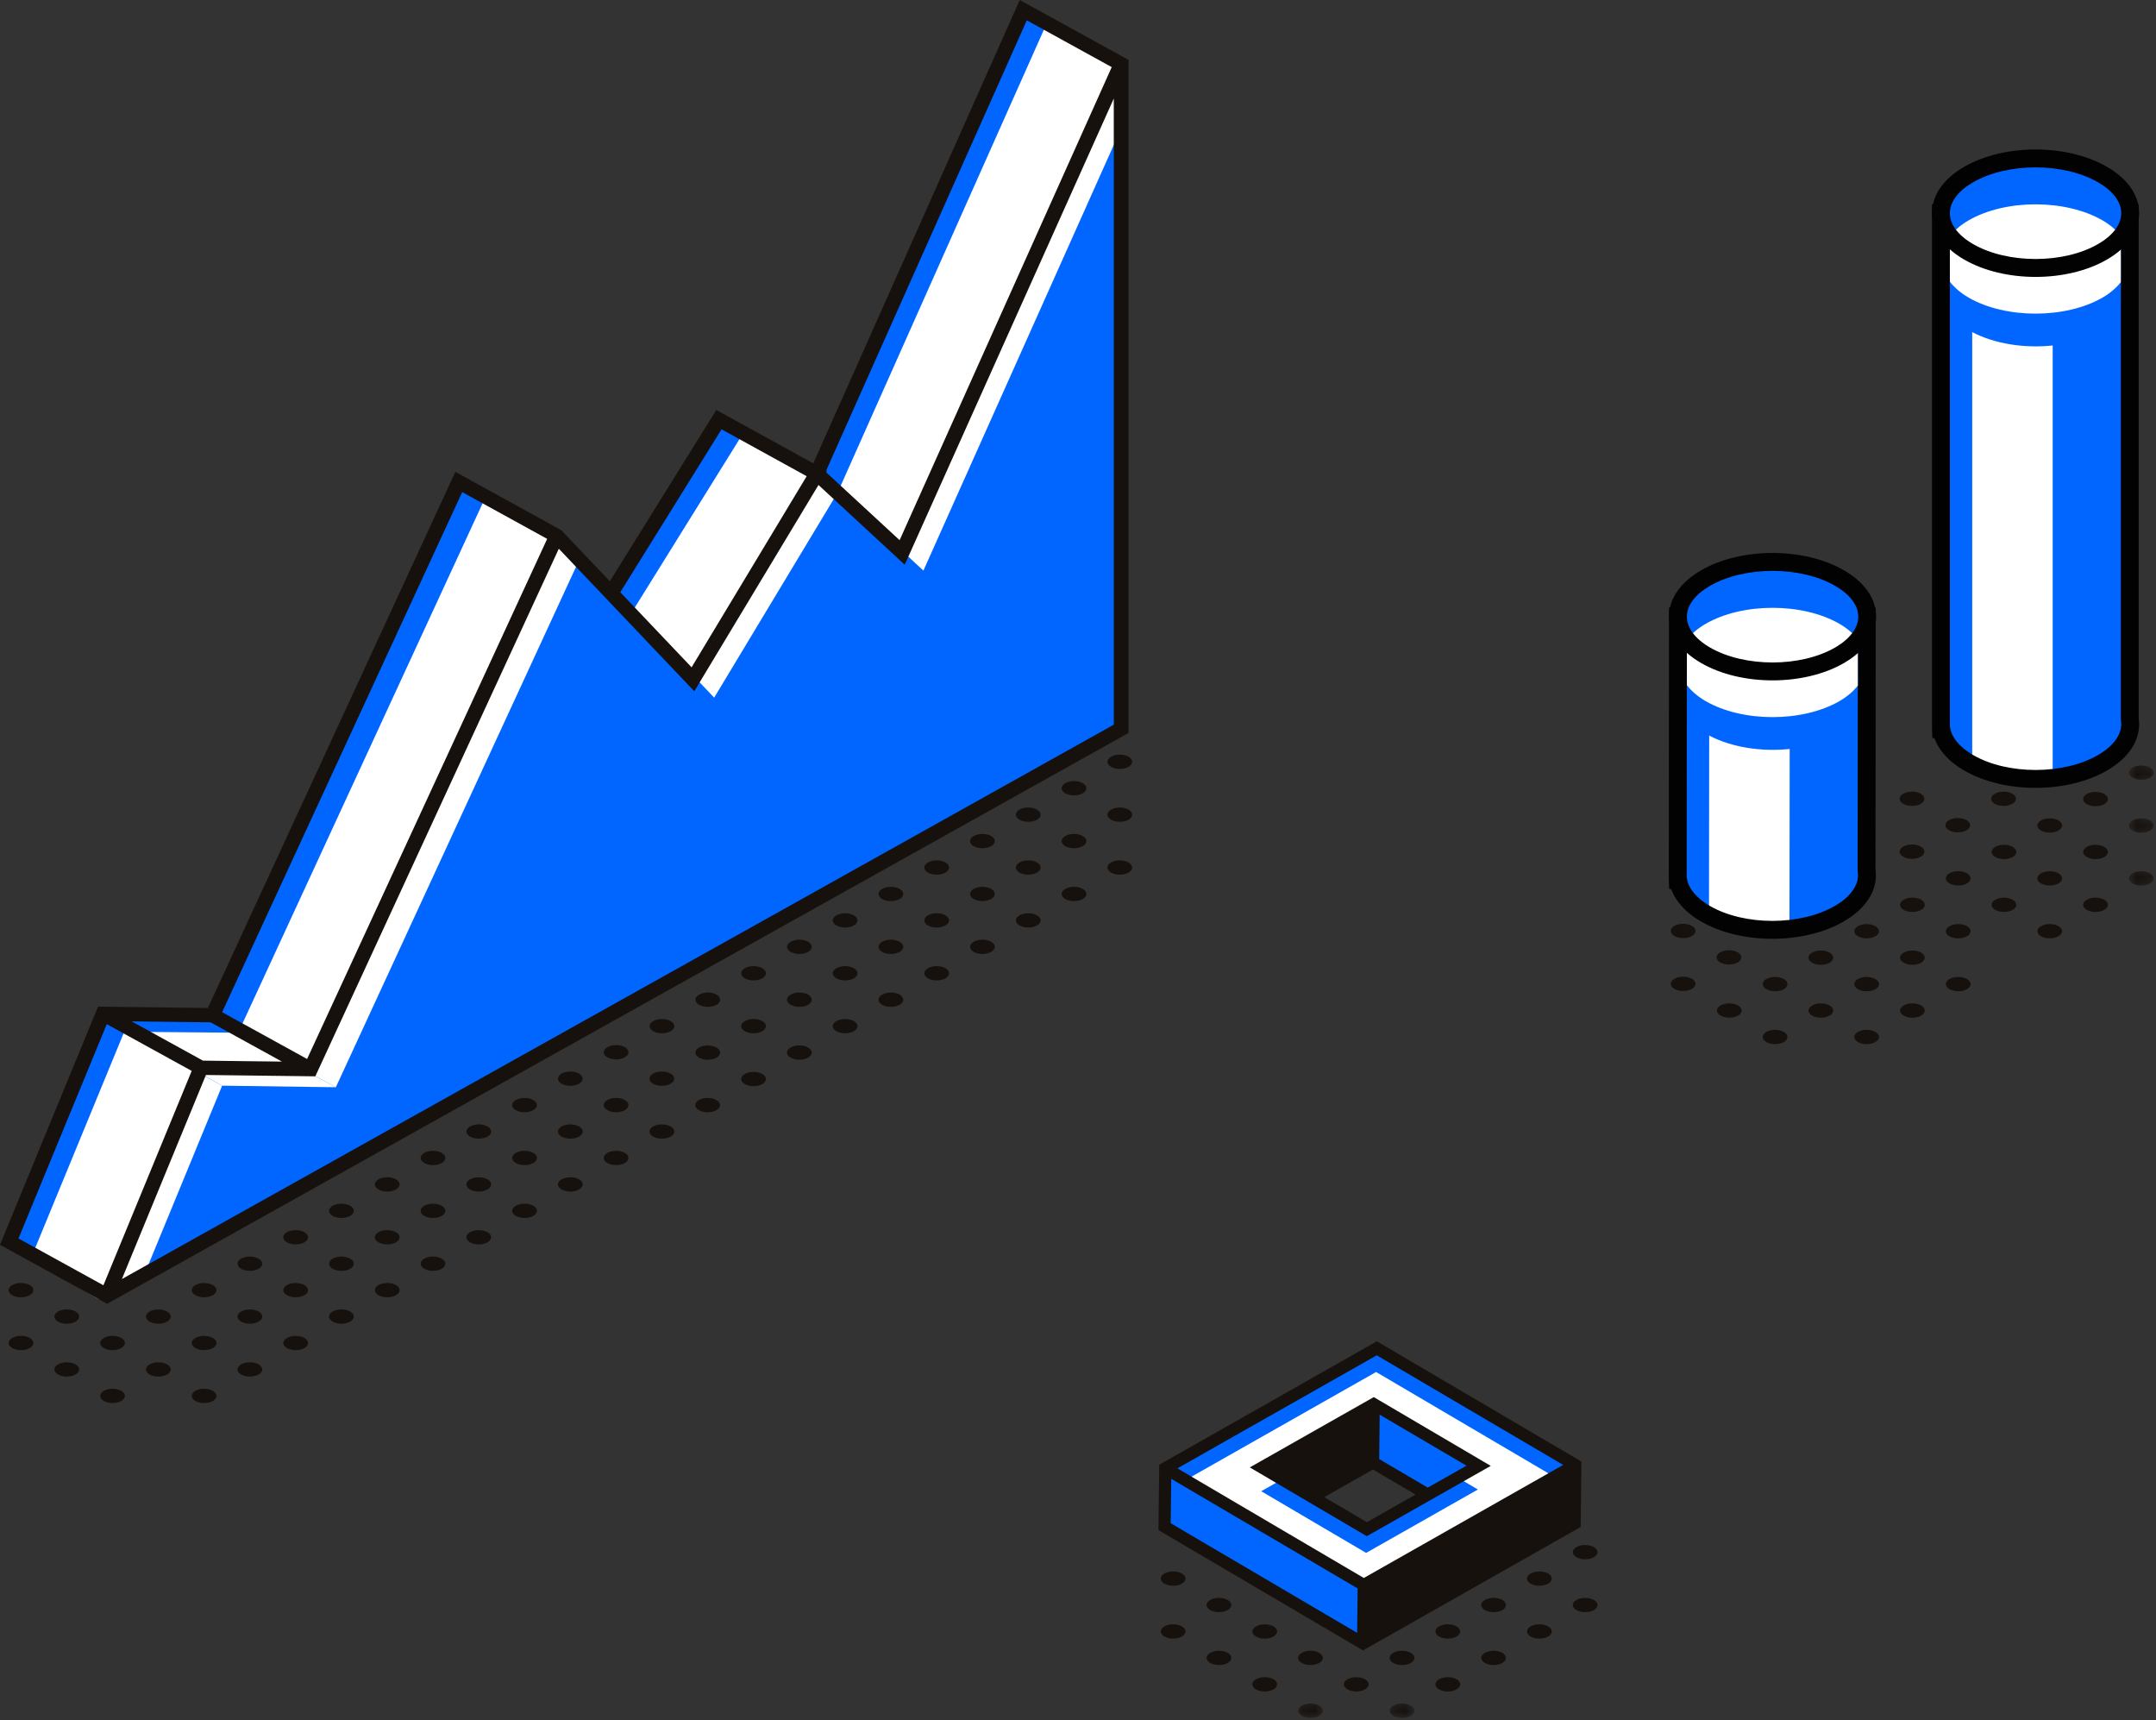 <?xml version="1.0" encoding="UTF-8"?>
<svg width="168px" height="134px" viewBox="0 0 168 134" version="1.1" xmlns="http://www.w3.org/2000/svg" xmlns:xlink="http://www.w3.org/1999/xlink">
    <rect x="0" y="0" width="168" height="134" fill="#333333" stroke="none"/>
    <!-- Generator: Sketch 52.5 (67469) - http://www.bohemiancoding.com/sketch -->
    <title>Group 326</title>
    <desc>Created with Sketch.</desc>
    <defs>
        <polygon id="path-1" points="0.251 0.444 2.251 0.444 2.251 2 0.251 2"></polygon>
        <polygon id="path-3" points="1.117 0.444 3.117 0.444 3.117 2 1.117 2"></polygon>
        <polygon id="path-5" points="1.855 1.595 3.82 1.595 3.82 3.595 1.855 3.595"></polygon>
        <polygon id="path-7" points="1.855 1.476 3.82 1.476 3.82 3.476 1.855 3.476"></polygon>
        <polygon id="path-9" points="1.855 1.357 3.82 1.357 3.82 3.357 1.855 3.357"></polygon>
    </defs>
    <g id="Page-1" stroke="none" stroke-width="1" fill="none" fill-rule="evenodd">
        <g id="Design" transform="translate(-1151, -1739)">
            <g id="Group-326" transform="translate(1151, 1739)">
                <g id="Group-3" transform="translate(108, 131.834)">
                    <mask id="mask-2" fill="white">
                        <use xlink:href="#path-1"></use>
                    </mask>
                    <g id="Clip-2"></g>
                    <path d="M1.934,1.049 C2.31,1.267 2.31,1.619 1.934,1.837 C1.558,2.055 0.946,2.055 0.568,1.837 C0.192,1.619 0.192,1.267 0.568,1.049 C0.946,0.833 1.558,0.833 1.934,1.049" id="Fill-1" fill="#16110D" mask="url(#mask-2)"></path>
                </g>
                <path d="M113.5,130.823 C113.876,131.041 113.876,131.393 113.5,131.611 C113.124,131.829 112.514,131.829 112.136,131.611 C111.76,131.393 111.76,131.041 112.136,130.823 C112.514,130.607 113.124,130.607 113.5,130.823" id="Fill-4" fill="#16110D"></path>
                <path d="M117.066,128.765 C117.442,128.981 117.442,129.335 117.066,129.553 C116.692,129.769 116.08,129.769 115.702,129.553 C115.326,129.335 115.326,128.981 115.702,128.765 C116.08,128.547 116.692,128.547 117.066,128.765" id="Fill-6" fill="#16110D"></path>
                <path d="M120.635,126.705 C121.011,126.921 121.011,127.275 120.635,127.493 C120.259,127.709 119.647,127.709 119.269,127.493 C118.893,127.275 118.893,126.921 119.269,126.705 C119.647,126.487 120.259,126.487 120.635,126.705" id="Fill-8" fill="#16110D"></path>
                <path d="M124.201,124.646 C124.577,124.864 124.577,125.216 124.201,125.434 C123.825,125.65 123.213,125.65 122.837,125.434 C122.461,125.216 122.461,124.864 122.837,124.646 C123.213,124.428 123.825,124.428 124.201,124.646" id="Fill-10" fill="#16110D"></path>
                <g id="Group-14" transform="translate(100, 131.834)">
                    <mask id="mask-4" fill="white">
                        <use xlink:href="#path-3"></use>
                    </mask>
                    <g id="Clip-13"></g>
                    <path d="M2.799,1.049 C3.175,1.267 3.175,1.619 2.799,1.837 C2.423,2.055 1.813,2.055 1.435,1.837 C1.059,1.619 1.059,1.267 1.435,1.049 C1.813,0.833 2.423,0.833 2.799,1.049" id="Fill-12" fill="#16110D" mask="url(#mask-4)"></path>
                </g>
                <path d="M106.365,130.823 C106.741,131.041 106.741,131.393 106.365,131.611 C105.991,131.829 105.379,131.829 105.001,131.611 C104.625,131.393 104.625,131.041 105.001,130.823 C105.379,130.607 105.991,130.607 106.365,130.823" id="Fill-15" fill="#16110D"></path>
                <path d="M109.934,128.765 C110.31,128.981 110.31,129.335 109.934,129.553 C109.558,129.769 108.946,129.769 108.568,129.553 C108.192,129.335 108.192,128.981 108.568,128.765 C108.946,128.547 109.558,128.547 109.934,128.765" id="Fill-17" fill="#16110D"></path>
                <path d="M113.5,126.705 C113.876,126.921 113.876,127.275 113.5,127.493 C113.124,127.709 112.514,127.709 112.136,127.493 C111.76,127.275 111.76,126.923 112.136,126.705 C112.514,126.487 113.124,126.487 113.5,126.705" id="Fill-19" fill="#16110D"></path>
                <path d="M117.068,124.646 C117.442,124.864 117.442,125.216 117.068,125.434 C116.692,125.65 116.08,125.65 115.702,125.434 C115.326,125.216 115.326,124.864 115.702,124.646 C116.08,124.428 116.692,124.428 117.068,124.646" id="Fill-21" fill="#16110D"></path>
                <path d="M120.635,122.586 C121.011,122.804 121.011,123.156 120.635,123.374 C120.259,123.59 119.647,123.59 119.269,123.374 C118.893,123.156 118.893,122.804 119.269,122.586 C119.647,122.368 120.259,122.368 120.635,122.586" id="Fill-23" fill="#16110D"></path>
                <path d="M124.201,120.526 C124.577,120.744 124.577,121.096 124.201,121.314 C123.825,121.532 123.213,121.532 122.837,121.314 C122.461,121.096 122.461,120.744 122.837,120.526 C123.213,120.308 123.825,120.308 124.201,120.526" id="Fill-25" fill="#16110D"></path>
                <path d="M99.233,130.823 C99.609,131.041 99.609,131.393 99.233,131.611 C98.857,131.829 98.245,131.829 97.867,131.611 C97.493,131.393 97.493,131.041 97.867,130.823 C98.245,130.607 98.857,130.607 99.233,130.823" id="Fill-27" fill="#16110D"></path>
                <path d="M102.799,128.765 C103.175,128.981 103.175,129.335 102.799,129.553 C102.423,129.769 101.813,129.769 101.435,129.553 C101.059,129.335 101.059,128.981 101.435,128.765 C101.813,128.547 102.423,128.547 102.799,128.765" id="Fill-29" fill="#16110D"></path>
                <path d="M95.666,128.765 C96.042,128.981 96.042,129.335 95.666,129.553 C95.29,129.769 94.678,129.769 94.3,129.553 C93.924,129.335 93.924,128.981 94.3,128.765 C94.678,128.547 95.29,128.547 95.666,128.765" id="Fill-31" fill="#16110D"></path>
                <path d="M99.233,126.705 C99.609,126.923 99.609,127.275 99.233,127.493 C98.857,127.709 98.245,127.709 97.869,127.493 C97.493,127.275 97.493,126.923 97.869,126.705 C98.245,126.487 98.857,126.487 99.233,126.705" id="Fill-33" fill="#16110D"></path>
                <path d="M92.098,126.705 C92.474,126.923 92.474,127.275 92.098,127.493 C91.722,127.709 91.112,127.709 90.734,127.493 C90.358,127.275 90.358,126.923 90.734,126.705 C91.112,126.487 91.722,126.487 92.098,126.705" id="Fill-35" fill="#16110D"></path>
                <path d="M95.666,124.646 C96.042,124.864 96.042,125.216 95.666,125.434 C95.29,125.65 94.678,125.65 94.3,125.434 C93.924,125.216 93.924,124.864 94.3,124.646 C94.678,124.428 95.29,124.428 95.666,124.646" id="Fill-37" fill="#16110D"></path>
                <path d="M92.098,122.586 C92.474,122.804 92.474,123.156 92.098,123.374 C91.722,123.592 91.112,123.592 90.734,123.374 C90.358,123.156 90.358,122.804 90.734,122.586 C91.112,122.368 91.722,122.368 92.098,122.586" id="Fill-39" fill="#16110D"></path>
                <path d="M106.506,119.131 L115.218,114.193 L107.046,109.387 L98.334,114.327 L106.506,119.131 Z M122.752,114.133 L106.268,123.479 L90.798,114.385 L107.284,105.039 L122.752,114.133 Z" id="Fill-41" fill="#0066FF"></path>
                <path d="M106.451,120.978 L115.161,116.04 L106.989,111.234 L98.277,116.174 L106.451,120.978 Z M122.697,115.98 L106.213,125.326 L90.743,116.232 L107.229,106.886 L122.697,115.98 Z" id="Fill-43" fill="#FFFFFF"></path>
                <polygon id="Fill-45" fill="#0066FF" points="90.799 114.386 90.747 118.936 106.213 128.028 106.267 123.478"></polygon>
                <polygon id="Fill-47" fill="#16110D" points="122.752 114.133 122.7 118.683 106.212 128.029 106.268 123.479"></polygon>
                <polygon id="Fill-49" fill="#0066FF" points="107.045 109.387 106.991 113.937 111.251 116.441 115.219 114.193"></polygon>
                <polygon id="Fill-51" fill="#16110D" points="98.334 114.326 107.044 109.386 106.99 113.938 102.248 116.626"></polygon>
                <path d="M103.193,116.634 L106.985,114.484 L110.305,116.434 L106.509,118.584 L103.193,116.634 Z M99.279,114.334 L106.561,110.206 L106.519,113.66 L102.251,116.08 L99.279,114.334 Z M111.253,115.894 L107.469,113.668 L107.507,110.21 L114.271,114.184 L111.253,115.894 Z M116.163,114.2 L107.519,109.118 L107.049,108.842 L106.573,109.11 L97.387,114.318 L106.503,119.678 L116.163,114.2 Z" id="Fill-53" fill="#16110D"></path>
                <path d="M91.223,118.666 L91.265,115.208 L98.389,119.396 L105.791,123.748 L105.751,127.208 L91.223,118.666 Z M91.747,114.392 L107.279,105.586 L121.805,114.124 L112.319,119.504 L106.271,122.932 L93.455,115.398 L91.747,114.392 Z M122.269,114.95 L122.229,118.406 L106.697,127.21 L106.739,123.756 L112.829,120.302 L122.269,114.95 Z M106.683,128.306 L123.171,118.96 L123.221,114.41 L123.229,113.864 L122.757,113.586 L107.287,104.494 L90.805,113.84 L90.329,114.108 L90.323,114.654 L90.269,119.204 L105.737,128.298 L106.209,128.576 L106.683,128.306 Z" id="Fill-55" fill="#16110D"></path>
                <path d="M146.135,80.392 C146.511,80.61 146.511,80.962 146.135,81.18 C145.759,81.398 145.147,81.398 144.771,81.18 C144.395,80.962 144.395,80.61 144.771,80.392 C145.149,80.176 145.759,80.176 146.135,80.392" id="Fill-57" fill="#16110D"></path>
                <path d="M149.701,78.332 C150.077,78.55 150.077,78.902 149.701,79.12 C149.325,79.338 148.715,79.338 148.337,79.12 C147.961,78.902 147.961,78.55 148.337,78.332 C148.715,78.116 149.327,78.116 149.701,78.332" id="Fill-59" fill="#16110D"></path>
                <path d="M153.27,76.273 C153.646,76.489 153.646,76.843 153.27,77.061 C152.894,77.277 152.282,77.277 151.904,77.061 C151.528,76.843 151.528,76.489 151.904,76.273 C152.282,76.055 152.894,76.055 153.27,76.273" id="Fill-61" fill="#16110D"></path>
                <path d="M160.402,72.154 C160.778,72.372 160.778,72.724 160.402,72.942 C160.026,73.158 159.416,73.158 159.038,72.942 C158.662,72.724 158.662,72.372 159.038,72.154 C159.416,71.936 160.026,71.936 160.402,72.154" id="Fill-63" fill="#16110D"></path>
                <path d="M163.971,70.095 C164.347,70.313 164.347,70.665 163.971,70.883 C163.595,71.101 162.983,71.101 162.605,70.883 C162.229,70.665 162.229,70.313 162.605,70.095 C162.983,69.877 163.595,69.877 163.971,70.095" id="Fill-65" fill="#16110D"></path>
                <g id="Group-69" transform="translate(164, 65.834)">
                    <mask id="mask-6" fill="white">
                        <use xlink:href="#path-5"></use>
                    </mask>
                    <g id="Clip-68"></g>
                    <path d="M3.537,2.201 C3.913,2.419 3.913,2.771 3.537,2.989 C3.161,3.205 2.549,3.205 2.171,2.989 C1.797,2.771 1.797,2.419 2.171,2.201 C2.549,1.985 3.161,1.985 3.537,2.201" id="Fill-67" fill="#16110D" mask="url(#mask-6)"></path>
                </g>
                <path d="M139,80.393 C139.376,80.609 139.376,80.963 139,81.181 C138.626,81.397 138.014,81.397 137.636,81.181 C137.26,80.963 137.26,80.609 137.636,80.393 C138.014,80.175 138.626,80.175 139,80.393" id="Fill-70" fill="#16110D"></path>
                <path d="M142.568,78.332 C142.944,78.55 142.944,78.902 142.568,79.12 C142.192,79.338 141.58,79.338 141.202,79.12 C140.826,78.902 140.826,78.55 141.202,78.332 C141.58,78.116 142.192,78.116 142.568,78.332" id="Fill-72" fill="#16110D"></path>
                <path d="M146.135,76.273 C146.511,76.489 146.511,76.843 146.135,77.061 C145.759,77.277 145.149,77.277 144.771,77.061 C144.395,76.843 144.395,76.489 144.771,76.273 C145.149,76.055 145.759,76.055 146.135,76.273" id="Fill-74" fill="#16110D"></path>
                <path d="M149.701,74.214 C150.077,74.43 150.077,74.784 149.701,75.002 C149.327,75.218 148.715,75.218 148.337,75.002 C147.961,74.784 147.961,74.43 148.337,74.214 C148.715,73.996 149.327,73.996 149.701,74.214" id="Fill-76" fill="#16110D"></path>
                <path d="M153.27,72.154 C153.646,72.372 153.646,72.724 153.27,72.942 C152.894,73.158 152.282,73.158 151.904,72.942 C151.528,72.724 151.528,72.372 151.904,72.154 C152.282,71.936 152.894,71.936 153.27,72.154" id="Fill-78" fill="#16110D"></path>
                <path d="M156.836,70.095 C157.212,70.313 157.212,70.665 156.836,70.883 C156.46,71.101 155.848,71.101 155.472,70.883 C155.096,70.665 155.096,70.313 155.472,70.095 C155.848,69.877 156.46,69.877 156.836,70.095" id="Fill-80" fill="#16110D"></path>
                <path d="M160.402,68.035 C160.778,68.253 160.778,68.605 160.402,68.823 C160.026,69.039 159.416,69.039 159.038,68.823 C158.662,68.605 158.662,68.253 159.038,68.035 C159.416,67.819 160.026,67.819 160.402,68.035" id="Fill-82" fill="#16110D"></path>
                <path d="M163.971,65.977 C164.347,66.193 164.347,66.547 163.971,66.765 C163.595,66.981 162.983,66.981 162.605,66.765 C162.229,66.547 162.229,66.193 162.605,65.977 C162.983,65.759 163.595,65.759 163.971,65.977" id="Fill-84" fill="#16110D"></path>
                <g id="Group-88" transform="translate(164, 61.834)">
                    <mask id="mask-8" fill="white">
                        <use xlink:href="#path-7"></use>
                    </mask>
                    <g id="Clip-87"></g>
                    <path d="M3.537,2.083 C3.913,2.299 3.913,2.653 3.537,2.871 C3.161,3.087 2.549,3.087 2.171,2.871 C1.797,2.653 1.797,2.299 2.171,2.083 C2.549,1.865 3.161,1.865 3.537,2.083" id="Fill-86" fill="#16110D" mask="url(#mask-8)"></path>
                </g>
                <path d="M135.434,78.332 C135.81,78.55 135.81,78.902 135.434,79.12 C135.058,79.338 134.448,79.338 134.07,79.12 C133.694,78.902 133.694,78.55 134.07,78.332 C134.448,78.116 135.058,78.116 135.434,78.332" id="Fill-89" fill="#16110D"></path>
                <path d="M139,76.273 C139.376,76.489 139.376,76.843 139,77.061 C138.626,77.277 138.014,77.277 137.636,77.061 C137.26,76.843 137.26,76.489 137.636,76.273 C138.014,76.055 138.626,76.055 139,76.273" id="Fill-91" fill="#16110D"></path>
                <path d="M142.568,74.214 C142.944,74.43 142.944,74.784 142.568,75.002 C142.192,75.218 141.58,75.218 141.202,75.002 C140.826,74.784 140.826,74.43 141.202,74.214 C141.58,73.996 142.192,73.996 142.568,74.214" id="Fill-93" fill="#16110D"></path>
                <path d="M146.135,72.154 C146.511,72.372 146.511,72.724 146.135,72.942 C145.759,73.158 145.149,73.158 144.771,72.942 C144.395,72.724 144.395,72.372 144.771,72.154 C145.149,71.936 145.759,71.936 146.135,72.154" id="Fill-95" fill="#16110D"></path>
                <path d="M149.701,70.095 C150.077,70.313 150.077,70.665 149.701,70.883 C149.327,71.101 148.715,71.101 148.337,70.883 C147.961,70.665 147.961,70.313 148.337,70.095 C148.715,69.877 149.327,69.877 149.701,70.095" id="Fill-97" fill="#16110D"></path>
                <path d="M153.27,68.035 C153.646,68.253 153.646,68.605 153.27,68.823 C152.894,69.039 152.282,69.039 151.904,68.823 C151.528,68.605 151.528,68.253 151.904,68.035 C152.282,67.819 152.894,67.819 153.27,68.035" id="Fill-99" fill="#16110D"></path>
                <path d="M156.836,65.977 C157.212,66.193 157.212,66.547 156.836,66.765 C156.46,66.981 155.848,66.981 155.472,66.765 C155.096,66.547 155.096,66.193 155.472,65.977 C155.848,65.759 156.46,65.759 156.836,65.977" id="Fill-101" fill="#16110D"></path>
                <path d="M160.402,63.917 C160.778,64.133 160.778,64.487 160.402,64.705 C160.026,64.921 159.416,64.921 159.038,64.705 C158.662,64.487 158.662,64.133 159.038,63.917 C159.416,63.699 160.026,63.699 160.402,63.917" id="Fill-103" fill="#16110D"></path>
                <path d="M163.971,61.857 C164.347,62.073 164.347,62.427 163.971,62.645 C163.595,62.861 162.983,62.861 162.605,62.645 C162.229,62.427 162.229,62.073 162.605,61.857 C162.983,61.639 163.595,61.639 163.971,61.857" id="Fill-105" fill="#16110D"></path>
                <g id="Group-109" transform="translate(164, 57.834)">
                    <mask id="mask-10" fill="white">
                        <use xlink:href="#path-9"></use>
                    </mask>
                    <g id="Clip-108"></g>
                    <path d="M3.537,1.964 C3.913,2.182 3.913,2.534 3.537,2.752 C3.161,2.968 2.549,2.968 2.171,2.752 C1.797,2.534 1.797,2.182 2.171,1.964 C2.549,1.746 3.161,1.746 3.537,1.964" id="Fill-107" fill="#16110D" mask="url(#mask-10)"></path>
                </g>
                <path d="M131.836,76.252 C132.212,76.468 132.212,76.822 131.836,77.04 C131.46,77.256 130.848,77.256 130.472,77.04 C130.096,76.822 130.096,76.468 130.472,76.252 C130.848,76.034 131.46,76.034 131.836,76.252" id="Fill-110" fill="#16110D"></path>
                <path d="M135.402,74.192 C135.778,74.408 135.778,74.762 135.402,74.98 C135.028,75.196 134.416,75.196 134.038,74.98 C133.662,74.762 133.662,74.408 134.038,74.192 C134.416,73.974 135.028,73.974 135.402,74.192" id="Fill-112" fill="#16110D"></path>
                <path d="M149.672,65.954 C150.046,66.172 150.046,66.524 149.672,66.742 C149.296,66.96 148.684,66.96 148.306,66.742 C147.93,66.524 147.93,66.172 148.306,65.954 C148.684,65.738 149.296,65.738 149.672,65.954" id="Fill-114" fill="#16110D"></path>
                <path d="M153.238,63.894 C153.614,64.112 153.614,64.464 153.238,64.682 C152.862,64.9 152.25,64.9 151.872,64.682 C151.496,64.464 151.496,64.112 151.872,63.894 C152.25,63.678 152.862,63.678 153.238,63.894" id="Fill-116" fill="#16110D"></path>
                <path d="M156.805,61.836 C157.181,62.052 157.181,62.406 156.805,62.624 C156.429,62.84 155.819,62.84 155.441,62.624 C155.065,62.406 155.065,62.052 155.441,61.836 C155.819,61.618 156.429,61.618 156.805,61.836" id="Fill-118" fill="#16110D"></path>
                <path d="M131.836,72.133 C132.212,72.351 132.212,72.703 131.836,72.921 C131.46,73.137 130.848,73.137 130.472,72.921 C130.096,72.703 130.096,72.351 130.472,72.133 C130.848,71.915 131.46,71.915 131.836,72.133" id="Fill-120" fill="#16110D"></path>
                <path d="M149.672,61.836 C150.046,62.052 150.046,62.406 149.672,62.624 C149.296,62.84 148.684,62.84 148.306,62.624 C147.93,62.406 147.93,62.052 148.306,61.836 C148.684,61.618 149.296,61.618 149.672,61.836" id="Fill-122" fill="#16110D"></path>
                <path d="M165.957,56.02 L165.957,16.608 L151.243,16.608 L151.243,56.81 L151.273,56.81 C151.427,57.764 152.135,58.694 153.403,59.426 C156.281,61.088 160.949,61.088 163.831,59.426 C165.443,58.494 166.153,57.236 165.957,56.02" id="Fill-124" fill="#0066FF"></path>
                <path d="M153.678,25.873 L153.678,59.245 L159.95,60.673 L159.95,26.915 C157.758,27.147 155.434,26.793 153.678,25.873" id="Fill-126" fill="#FFFFFF"></path>
                <path d="M151.938,56.59 L151.962,56.7 C152.086,57.474 152.722,58.228 153.75,58.822 C156.436,60.374 160.802,60.372 163.48,58.822 C164.772,58.078 165.422,57.096 165.268,56.132 L165.26,56.02 L165.26,17.306 L151.938,17.306 L151.938,56.59 Z M158.616,61.38 C156.614,61.38 154.614,60.93 153.054,60.03 C151.886,59.356 151.082,58.476 150.736,57.506 L150.576,57.506 L150.546,56.81 L150.546,15.912 L166.652,15.912 L166.652,55.968 C166.874,57.514 165.976,58.992 164.178,60.03 C162.62,60.93 160.618,61.38 158.616,61.38 Z" id="Fill-128" fill="#020202"></path>
                <path d="M163.83,13.598 C166.708,15.262 166.708,17.956 163.83,19.618 C160.95,21.282 156.282,21.282 153.402,19.618 C150.522,17.956 150.522,15.262 153.402,13.598 C156.282,11.936 160.95,11.936 163.83,13.598" id="Fill-130" fill="#0066FF"></path>
                <path d="M165.26,18.367 C164.906,17.935 164.448,17.525 163.828,17.165 C160.95,15.503 156.28,15.503 153.4,17.165 C152.764,17.533 152.294,17.955 151.938,18.403 L151.938,21.951 C152.294,22.397 152.764,22.821 153.4,23.187 C156.28,24.849 160.95,24.849 163.828,23.187 C164.448,22.829 164.906,22.419 165.26,21.987 L165.26,18.367 Z" id="Fill-132" fill="#FFFFFF"></path>
                <path d="M158.615,13.039 C156.853,13.039 155.091,13.427 153.749,14.201 C152.581,14.875 151.937,15.731 151.937,16.609 C151.937,17.487 152.581,18.341 153.749,19.015 C156.435,20.565 160.801,20.565 163.481,19.015 C164.649,18.341 165.291,17.487 165.291,16.609 C165.291,15.731 164.649,14.875 163.481,14.201 C162.139,13.427 160.377,13.039 158.615,13.039 M158.615,21.573 C156.613,21.573 154.613,21.123 153.053,20.221 C151.435,19.289 150.545,18.005 150.545,16.609 C150.545,15.211 151.435,13.927 153.053,12.995 C156.173,11.195 161.059,11.195 164.177,12.995 C165.795,13.927 166.685,15.211 166.685,16.609 C166.685,18.005 165.795,19.289 164.177,20.221 C162.619,21.123 160.617,21.573 158.615,21.573" id="Fill-134" fill="#020202"></path>
                <path d="M145.447,67.777 L145.463,48.041 L130.747,48.041 L130.733,68.567 L130.763,68.567 C130.917,69.521 131.627,70.451 132.893,71.183 C135.771,72.845 140.439,72.845 143.321,71.183 C144.933,70.251 145.643,68.993 145.447,67.777" id="Fill-136" fill="#0066FF"></path>
                <path d="M133.184,57.306 L133.168,71.002 L139.44,72.43 L139.456,58.348 C137.264,58.58 134.94,58.226 133.184,57.306" id="Fill-138" fill="#FFFFFF"></path>
                <path d="M131.428,68.347 L131.454,68.457 C131.576,69.231 132.212,69.985 133.24,70.579 C135.926,72.131 140.292,72.129 142.97,70.579 C144.262,69.835 144.912,68.853 144.758,67.889 L144.75,67.777 L144.766,48.739 L131.446,48.739 L131.428,68.347 Z M138.106,73.137 C136.104,73.137 134.104,72.687 132.544,71.785 C131.376,71.113 130.572,70.231 130.226,69.263 L130.066,69.263 L130.036,68.567 L130.052,47.345 L146.16,47.345 L146.142,67.725 C146.364,69.271 145.466,70.749 143.668,71.785 C142.11,72.687 140.108,73.137 138.106,73.137 Z" id="Fill-140" fill="#020202"></path>
                <path d="M143.336,45.031 C146.214,46.693 146.214,49.389 143.336,51.051 C140.458,52.713 135.788,52.713 132.908,51.051 C130.03,49.389 130.03,46.693 132.908,45.031 C135.788,43.367 140.458,43.367 143.336,45.031" id="Fill-142" fill="#0066FF"></path>
                <path d="M144.766,49.801 C144.414,49.369 143.956,48.957 143.336,48.599 C140.456,46.937 135.788,46.937 132.908,48.599 C132.272,48.967 131.8,49.389 131.446,49.835 L131.446,53.385 C131.8,53.831 132.272,54.253 132.908,54.621 C135.788,56.283 140.456,56.283 143.336,54.621 C143.956,54.263 144.414,53.851 144.766,53.419 L144.766,49.801 Z" id="Fill-144" fill="#FFFFFF"></path>
                <path d="M138.121,44.473 C136.359,44.473 134.597,44.861 133.255,45.635 C132.087,46.307 131.445,47.163 131.445,48.041 C131.445,48.919 132.087,49.773 133.255,50.449 C135.941,51.997 140.307,51.997 142.989,50.449 C144.157,49.773 144.799,48.919 144.799,48.041 C144.799,47.163 144.157,46.307 142.989,45.635 C141.647,44.861 139.885,44.473 138.121,44.473 M138.121,53.005 C136.121,53.005 134.119,52.555 132.559,51.655 C130.941,50.721 130.051,49.437 130.051,48.041 C130.051,46.645 130.941,45.361 132.559,44.427 C135.681,42.627 140.567,42.629 143.683,44.427 C145.301,45.361 146.191,46.645 146.191,48.041 C146.191,49.437 145.301,50.721 143.683,51.655 C142.125,52.555 140.123,53.005 138.121,53.005" id="Fill-146" fill="#020202"></path>
                <path d="M16.588,108.353 C16.962,108.571 16.962,108.923 16.588,109.141 C16.212,109.357 15.6,109.357 15.222,109.141 C14.846,108.923 14.846,108.571 15.222,108.353 C15.6,108.135 16.212,108.135 16.588,108.353" id="Fill-148" fill="#16110D"></path>
                <path d="M20.154,106.293 C20.53,106.511 20.53,106.863 20.154,107.081 C19.778,107.297 19.166,107.297 18.788,107.081 C18.412,106.863 18.412,106.511 18.788,106.293 C19.166,106.075 19.778,106.075 20.154,106.293" id="Fill-150" fill="#16110D"></path>
                <path d="M23.721,104.233 C24.097,104.451 24.097,104.803 23.721,105.021 C23.345,105.237 22.735,105.237 22.357,105.021 C21.981,104.803 21.981,104.451 22.357,104.233 C22.735,104.017 23.345,104.017 23.721,104.233" id="Fill-152" fill="#16110D"></path>
                <path d="M27.287,102.174 C27.663,102.392 27.663,102.744 27.287,102.962 C26.913,103.18 26.301,103.18 25.923,102.962 C25.547,102.744 25.547,102.392 25.923,102.174 C26.301,101.958 26.913,101.958 27.287,102.174" id="Fill-154" fill="#16110D"></path>
                <path d="M30.856,100.114 C31.232,100.332 31.232,100.684 30.856,100.902 C30.48,101.12 29.868,101.12 29.49,100.902 C29.114,100.684 29.114,100.332 29.49,100.114 C29.868,99.898 30.48,99.898 30.856,100.114" id="Fill-156" fill="#16110D"></path>
                <path d="M34.422,98.056 C34.798,98.272 34.798,98.626 34.422,98.844 C34.046,99.06 33.434,99.06 33.058,98.844 C32.682,98.626 32.682,98.272 33.058,98.056 C33.434,97.838 34.046,97.838 34.422,98.056" id="Fill-158" fill="#16110D"></path>
                <path d="M37.988,95.996 C38.364,96.214 38.364,96.566 37.988,96.784 C37.614,97 37.002,97 36.624,96.784 C36.248,96.566 36.248,96.214 36.624,95.996 C37.002,95.778 37.614,95.778 37.988,95.996" id="Fill-160" fill="#16110D"></path>
                <path d="M41.557,93.937 C41.933,94.155 41.933,94.507 41.557,94.725 C41.181,94.941 40.569,94.941 40.191,94.725 C39.815,94.507 39.815,94.155 40.191,93.937 C40.569,93.719 41.181,93.719 41.557,93.937" id="Fill-162" fill="#16110D"></path>
                <path d="M45.123,91.877 C45.499,92.095 45.499,92.447 45.123,92.665 C44.747,92.883 44.135,92.883 43.757,92.665 C43.383,92.447 43.383,92.095 43.757,91.877 C44.135,91.659 44.747,91.659 45.123,91.877" id="Fill-164" fill="#16110D"></path>
                <path d="M48.69,89.817 C49.066,90.035 49.066,90.387 48.69,90.605 C48.314,90.823 47.704,90.823 47.326,90.605 C46.95,90.387 46.95,90.035 47.326,89.817 C47.704,89.601 48.314,89.601 48.69,89.817" id="Fill-166" fill="#16110D"></path>
                <path d="M52.258,87.759 C52.632,87.975 52.632,88.329 52.258,88.547 C51.882,88.763 51.27,88.763 50.892,88.547 C50.516,88.329 50.516,87.975 50.892,87.759 C51.27,87.541 51.882,87.541 52.258,87.759" id="Fill-168" fill="#16110D"></path>
                <path d="M55.824,85.698 C56.2,85.916 56.2,86.268 55.824,86.486 C55.448,86.704 54.836,86.704 54.458,86.486 C54.082,86.268 54.082,85.916 54.458,85.698 C54.836,85.482 55.448,85.482 55.824,85.698" id="Fill-170" fill="#16110D"></path>
                <path d="M9.453,108.353 C9.829,108.571 9.829,108.923 9.453,109.141 C9.077,109.357 8.465,109.357 8.087,109.141 C7.713,108.923 7.713,108.571 8.087,108.353 C8.465,108.135 9.077,108.135 9.453,108.353" id="Fill-172" fill="#16110D"></path>
                <path d="M13.02,106.293 C13.396,106.511 13.396,106.863 13.02,107.081 C12.644,107.297 12.034,107.297 11.656,107.081 C11.28,106.863 11.28,106.511 11.656,106.293 C12.034,106.075 12.644,106.075 13.02,106.293" id="Fill-174" fill="#16110D"></path>
                <path d="M16.588,104.233 C16.962,104.451 16.962,104.803 16.588,105.021 C16.212,105.239 15.6,105.239 15.222,105.021 C14.846,104.803 14.846,104.451 15.222,104.233 C15.6,104.017 16.212,104.017 16.588,104.233" id="Fill-176" fill="#16110D"></path>
                <path d="M20.154,102.174 C20.53,102.392 20.53,102.744 20.154,102.962 C19.778,103.18 19.166,103.18 18.788,102.962 C18.412,102.744 18.412,102.392 18.788,102.174 C19.166,101.958 19.778,101.958 20.154,102.174" id="Fill-178" fill="#16110D"></path>
                <path d="M23.721,100.114 C24.097,100.332 24.097,100.684 23.721,100.902 C23.345,101.12 22.735,101.12 22.357,100.902 C21.981,100.684 21.981,100.332 22.357,100.114 C22.735,99.898 23.345,99.898 23.721,100.114" id="Fill-180" fill="#16110D"></path>
                <path d="M27.287,98.056 C27.663,98.272 27.663,98.626 27.287,98.844 C26.913,99.06 26.301,99.06 25.923,98.844 C25.547,98.626 25.547,98.272 25.923,98.056 C26.301,97.838 26.913,97.838 27.287,98.056" id="Fill-182" fill="#16110D"></path>
                <path d="M30.856,95.996 C31.232,96.214 31.232,96.566 30.856,96.784 C30.48,97 29.868,97 29.49,96.784 C29.114,96.566 29.114,96.214 29.49,95.996 C29.868,95.778 30.48,95.778 30.856,95.996" id="Fill-184" fill="#16110D"></path>
                <path d="M34.422,93.937 C34.798,94.155 34.798,94.507 34.422,94.725 C34.046,94.941 33.434,94.941 33.058,94.725 C32.682,94.507 32.682,94.155 33.058,93.937 C33.434,93.719 34.046,93.719 34.422,93.937" id="Fill-186" fill="#16110D"></path>
                <path d="M37.988,91.877 C38.364,92.095 38.364,92.447 37.988,92.665 C37.614,92.883 37.002,92.883 36.624,92.665 C36.248,92.447 36.248,92.095 36.624,91.877 C37.002,91.659 37.614,91.659 37.988,91.877" id="Fill-188" fill="#16110D"></path>
                <path d="M41.557,89.817 C41.933,90.035 41.933,90.387 41.557,90.605 C41.181,90.823 40.569,90.823 40.191,90.605 C39.815,90.387 39.815,90.035 40.191,89.817 C40.569,89.601 41.181,89.601 41.557,89.817" id="Fill-190" fill="#16110D"></path>
                <path d="M45.123,87.759 C45.499,87.975 45.499,88.329 45.123,88.547 C44.747,88.763 44.135,88.763 43.757,88.547 C43.383,88.329 43.383,87.975 43.757,87.759 C44.135,87.541 44.747,87.541 45.123,87.759" id="Fill-192" fill="#16110D"></path>
                <path d="M48.69,85.698 C49.066,85.916 49.066,86.268 48.69,86.486 C48.314,86.704 47.704,86.704 47.326,86.486 C46.95,86.268 46.95,85.916 47.326,85.698 C47.704,85.482 48.314,85.482 48.69,85.698" id="Fill-194" fill="#16110D"></path>
                <path d="M52.258,83.64 C52.632,83.856 52.632,84.21 52.258,84.428 C51.882,84.644 51.27,84.644 50.892,84.428 C50.516,84.21 50.516,83.856 50.892,83.64 C51.27,83.422 51.882,83.422 52.258,83.64" id="Fill-196" fill="#16110D"></path>
                <path d="M5.887,106.293 C6.263,106.511 6.263,106.863 5.887,107.081 C5.511,107.297 4.899,107.297 4.521,107.081 C4.145,106.863 4.145,106.511 4.521,106.293 C4.899,106.075 5.511,106.075 5.887,106.293" id="Fill-198" fill="#16110D"></path>
                <path d="M9.453,104.233 C9.829,104.451 9.829,104.803 9.453,105.021 C9.077,105.239 8.465,105.239 8.087,105.021 C7.713,104.803 7.713,104.451 8.087,104.233 C8.465,104.017 9.077,104.017 9.453,104.233" id="Fill-200" fill="#16110D"></path>
                <path d="M13.02,102.174 C13.396,102.392 13.396,102.744 13.02,102.962 C12.644,103.18 12.034,103.18 11.656,102.962 C11.28,102.744 11.28,102.392 11.656,102.174 C12.034,101.958 12.644,101.958 13.02,102.174" id="Fill-202" fill="#16110D"></path>
                <path d="M16.588,100.114 C16.962,100.332 16.962,100.684 16.588,100.902 C16.212,101.12 15.6,101.12 15.222,100.902 C14.846,100.684 14.846,100.332 15.222,100.114 C15.6,99.898 16.212,99.898 16.588,100.114" id="Fill-204" fill="#16110D"></path>
                <path d="M20.154,98.056 C20.53,98.272 20.53,98.626 20.154,98.844 C19.778,99.06 19.166,99.06 18.788,98.844 C18.412,98.626 18.412,98.272 18.788,98.056 C19.166,97.838 19.778,97.838 20.154,98.056" id="Fill-206" fill="#16110D"></path>
                <path d="M23.721,95.996 C24.097,96.214 24.097,96.566 23.721,96.784 C23.345,97 22.735,97 22.357,96.784 C21.981,96.566 21.981,96.214 22.357,95.996 C22.735,95.778 23.345,95.778 23.721,95.996" id="Fill-208" fill="#16110D"></path>
                <path d="M27.287,93.937 C27.663,94.155 27.663,94.507 27.287,94.725 C26.913,94.941 26.301,94.941 25.923,94.725 C25.547,94.507 25.547,94.155 25.923,93.937 C26.301,93.719 26.913,93.719 27.287,93.937" id="Fill-210" fill="#16110D"></path>
                <path d="M30.856,91.877 C31.232,92.095 31.232,92.447 30.856,92.665 C30.48,92.883 29.868,92.883 29.49,92.665 C29.114,92.447 29.114,92.095 29.49,91.877 C29.868,91.659 30.48,91.659 30.856,91.877" id="Fill-212" fill="#16110D"></path>
                <path d="M34.422,89.817 C34.798,90.035 34.798,90.387 34.422,90.605 C34.046,90.823 33.434,90.823 33.058,90.605 C32.682,90.387 32.682,90.035 33.058,89.817 C33.434,89.601 34.046,89.601 34.422,89.817" id="Fill-214" fill="#16110D"></path>
                <path d="M37.988,87.759 C38.364,87.975 38.364,88.329 37.988,88.547 C37.614,88.763 37.002,88.763 36.624,88.547 C36.248,88.329 36.248,87.975 36.624,87.759 C37.002,87.541 37.614,87.541 37.988,87.759" id="Fill-216" fill="#16110D"></path>
                <path d="M41.557,85.699 C41.933,85.915 41.933,86.269 41.557,86.487 C41.181,86.703 40.569,86.703 40.191,86.487 C39.815,86.269 39.815,85.915 40.191,85.699 C40.569,85.481 41.181,85.481 41.557,85.699" id="Fill-218" fill="#16110D"></path>
                <path d="M45.123,83.64 C45.499,83.856 45.499,84.21 45.123,84.428 C44.747,84.644 44.135,84.644 43.757,84.428 C43.383,84.21 43.383,83.856 43.757,83.64 C44.135,83.422 44.747,83.422 45.123,83.64" id="Fill-220" fill="#16110D"></path>
                <path d="M48.69,81.58 C49.066,81.798 49.066,82.15 48.69,82.368 C48.314,82.584 47.704,82.584 47.326,82.368 C46.95,82.15 46.95,81.798 47.326,81.58 C47.704,81.362 48.314,81.362 48.69,81.58" id="Fill-222" fill="#16110D"></path>
                <path d="M2.318,104.233 C2.694,104.451 2.694,104.803 2.318,105.021 C1.942,105.239 1.332,105.239 0.954,105.021 C0.578,104.803 0.578,104.451 0.954,104.233 C1.332,104.017 1.942,104.017 2.318,104.233" id="Fill-224" fill="#16110D"></path>
                <path d="M5.887,102.174 C6.263,102.392 6.263,102.744 5.887,102.962 C5.511,103.18 4.899,103.18 4.521,102.962 C4.145,102.744 4.145,102.392 4.521,102.174 C4.899,101.958 5.511,101.958 5.887,102.174" id="Fill-226" fill="#16110D"></path>
                <path d="M16.588,95.996 C16.962,96.214 16.962,96.566 16.588,96.784 C16.212,97 15.6,97 15.222,96.784 C14.846,96.566 14.846,96.214 15.222,95.996 C15.6,95.778 16.212,95.778 16.588,95.996" id="Fill-228" fill="#16110D"></path>
                <path d="M20.154,93.937 C20.53,94.155 20.53,94.507 20.154,94.725 C19.778,94.941 19.166,94.941 18.788,94.725 C18.412,94.507 18.412,94.155 18.788,93.937 C19.166,93.719 19.778,93.719 20.154,93.937" id="Fill-230" fill="#16110D"></path>
                <path d="M27.289,89.817 C27.663,90.035 27.663,90.387 27.287,90.605 C26.913,90.823 26.301,90.823 25.923,90.605 C25.547,90.387 25.547,90.035 25.923,89.817 C26.301,89.601 26.913,89.601 27.289,89.817" id="Fill-232" fill="#16110D"></path>
                <path d="M30.856,87.759 C31.232,87.975 31.232,88.329 30.856,88.547 C30.48,88.763 29.868,88.763 29.49,88.547 C29.114,88.329 29.114,87.975 29.49,87.759 C29.868,87.541 30.48,87.541 30.856,87.759" id="Fill-234" fill="#16110D"></path>
                <path d="M34.422,85.699 C34.798,85.915 34.798,86.269 34.422,86.487 C34.046,86.703 33.434,86.703 33.058,86.487 C32.682,86.269 32.682,85.915 33.058,85.699 C33.434,85.481 34.046,85.481 34.422,85.699" id="Fill-236" fill="#16110D"></path>
                <path d="M37.988,83.64 C38.364,83.856 38.364,84.21 37.988,84.428 C37.614,84.644 37.002,84.644 36.624,84.428 C36.248,84.21 36.248,83.856 36.624,83.64 C37.002,83.422 37.614,83.422 37.988,83.64" id="Fill-238" fill="#16110D"></path>
                <path d="M2.318,100.114 C2.694,100.332 2.694,100.686 2.318,100.902 C1.942,101.12 1.332,101.12 0.954,100.902 C0.578,100.686 0.578,100.332 0.954,100.114 C1.332,99.898 1.942,99.898 2.318,100.114" id="Fill-240" fill="#16110D"></path>
                <path d="M58.033,83.669 C58.407,83.451 59.019,83.451 59.399,83.667 C59.775,83.885 59.775,84.237 59.401,84.455 C59.023,84.673 58.413,84.673 58.035,84.457 C57.659,84.239 57.657,83.887 58.033,83.669" id="Fill-242" fill="#16110D"></path>
                <path d="M62.969,81.606 C63.345,81.824 63.345,82.176 62.969,82.394 C62.593,82.612 61.983,82.612 61.605,82.394 C61.229,82.176 61.229,81.824 61.605,81.606 C61.983,81.39 62.593,81.39 62.969,81.606" id="Fill-244" fill="#16110D"></path>
                <path d="M66.535,79.547 C66.911,79.765 66.911,80.117 66.535,80.335 C66.161,80.553 65.549,80.553 65.171,80.335 C64.795,80.117 64.795,79.765 65.171,79.547 C65.549,79.331 66.161,79.331 66.535,79.547" id="Fill-246" fill="#16110D"></path>
                <path d="M70.104,77.488 C70.48,77.704 70.48,78.058 70.104,78.276 C69.728,78.492 69.116,78.492 68.738,78.276 C68.362,78.058 68.362,77.704 68.738,77.488 C69.116,77.27 69.728,77.27 70.104,77.488" id="Fill-248" fill="#16110D"></path>
                <path d="M73.67,75.429 C74.046,75.645 74.046,75.999 73.67,76.217 C73.294,76.433 72.684,76.433 72.306,76.217 C71.93,75.999 71.93,75.645 72.306,75.429 C72.684,75.211 73.294,75.211 73.67,75.429" id="Fill-250" fill="#16110D"></path>
                <path d="M77.236,73.369 C77.612,73.587 77.612,73.939 77.236,74.157 C76.86,74.373 76.25,74.373 75.872,74.157 C75.496,73.939 75.496,73.587 75.872,73.369 C76.25,73.151 76.86,73.151 77.236,73.369" id="Fill-252" fill="#16110D"></path>
                <path d="M80.805,71.31 C81.181,71.528 81.181,71.88 80.805,72.098 C80.429,72.314 79.817,72.314 79.439,72.098 C79.063,71.88 79.063,71.528 79.439,71.31 C79.817,71.092 80.429,71.092 80.805,71.31" id="Fill-254" fill="#16110D"></path>
                <path d="M84.371,69.25 C84.747,69.468 84.747,69.82 84.371,70.038 C83.995,70.254 83.383,70.254 83.005,70.038 C82.631,69.82 82.631,69.468 83.005,69.25 C83.383,69.032 83.995,69.032 84.371,69.25" id="Fill-256" fill="#16110D"></path>
                <path d="M87.938,67.191 C88.314,67.407 88.314,67.761 87.938,67.979 C87.562,68.195 86.952,68.195 86.574,67.979 C86.198,67.761 86.198,67.407 86.574,67.191 C86.952,66.973 87.562,66.973 87.938,67.191" id="Fill-258" fill="#16110D"></path>
                <path d="M54.467,81.609 C54.841,81.391 55.453,81.391 55.831,81.609 C56.207,81.825 56.209,82.177 55.835,82.395 C55.457,82.613 54.845,82.613 54.469,82.397 C54.093,82.179 54.091,81.827 54.467,81.609" id="Fill-260" fill="#16110D"></path>
                <path d="M59.402,79.547 C59.778,79.765 59.778,80.117 59.402,80.335 C59.026,80.553 58.414,80.553 58.036,80.335 C57.66,80.117 57.66,79.765 58.036,79.547 C58.414,79.331 59.026,79.331 59.402,79.547" id="Fill-262" fill="#16110D"></path>
                <path d="M62.969,77.488 C63.345,77.704 63.345,78.058 62.969,78.276 C62.593,78.492 61.983,78.492 61.605,78.276 C61.229,78.058 61.229,77.704 61.605,77.488 C61.983,77.27 62.593,77.27 62.969,77.488" id="Fill-264" fill="#16110D"></path>
                <path d="M66.535,75.429 C66.911,75.645 66.911,75.999 66.535,76.217 C66.161,76.433 65.549,76.433 65.171,76.217 C64.795,75.999 64.795,75.645 65.171,75.429 C65.549,75.211 66.161,75.211 66.535,75.429" id="Fill-266" fill="#16110D"></path>
                <path d="M70.104,73.369 C70.48,73.587 70.48,73.939 70.104,74.157 C69.728,74.373 69.116,74.373 68.738,74.157 C68.362,73.939 68.362,73.587 68.738,73.369 C69.116,73.151 69.728,73.151 70.104,73.369" id="Fill-268" fill="#16110D"></path>
                <path d="M73.67,71.31 C74.046,71.528 74.046,71.88 73.67,72.098 C73.294,72.314 72.684,72.314 72.306,72.098 C71.93,71.88 71.93,71.528 72.306,71.31 C72.684,71.092 73.294,71.092 73.67,71.31" id="Fill-270" fill="#16110D"></path>
                <path d="M77.236,69.25 C77.612,69.468 77.612,69.82 77.236,70.038 C76.86,70.254 76.25,70.254 75.872,70.038 C75.496,69.82 75.496,69.468 75.872,69.25 C76.25,69.032 76.86,69.032 77.236,69.25" id="Fill-272" fill="#16110D"></path>
                <path d="M80.805,67.191 C81.181,67.407 81.181,67.761 80.805,67.979 C80.429,68.195 79.817,68.195 79.439,67.979 C79.063,67.761 79.063,67.407 79.439,67.191 C79.817,66.973 80.429,66.973 80.805,67.191" id="Fill-274" fill="#16110D"></path>
                <path d="M84.371,65.131 C84.747,65.349 84.747,65.701 84.371,65.919 C83.995,66.137 83.383,66.137 83.007,65.919 C82.631,65.701 82.631,65.349 83.007,65.131 C83.383,64.915 83.995,64.915 84.371,65.131" id="Fill-276" fill="#16110D"></path>
                <path d="M87.938,63.072 C88.314,63.288 88.314,63.642 87.938,63.86 C87.562,64.076 86.952,64.076 86.574,63.86 C86.198,63.642 86.198,63.288 86.574,63.072 C86.952,62.854 87.562,62.854 87.938,63.072" id="Fill-278" fill="#16110D"></path>
                <path d="M50.899,79.55 C51.275,79.332 51.887,79.332 52.265,79.55 C52.641,79.766 52.643,80.118 52.267,80.336 C51.891,80.554 51.279,80.554 50.903,80.338 C50.525,80.12 50.525,79.768 50.899,79.55" id="Fill-280" fill="#16110D"></path>
                <path d="M55.836,77.488 C56.21,77.704 56.21,78.058 55.836,78.276 C55.46,78.492 54.848,78.492 54.47,78.276 C54.094,78.058 54.094,77.704 54.47,77.488 C54.848,77.27 55.46,77.27 55.836,77.488" id="Fill-282" fill="#16110D"></path>
                <path d="M59.402,75.429 C59.778,75.645 59.778,75.999 59.402,76.217 C59.026,76.433 58.414,76.433 58.036,76.217 C57.66,75.999 57.66,75.645 58.036,75.429 C58.414,75.211 59.026,75.211 59.402,75.429" id="Fill-284" fill="#16110D"></path>
                <path d="M62.969,73.369 C63.345,73.587 63.345,73.939 62.969,74.157 C62.593,74.373 61.983,74.373 61.605,74.157 C61.229,73.939 61.229,73.587 61.605,73.369 C61.983,73.151 62.593,73.151 62.969,73.369" id="Fill-286" fill="#16110D"></path>
                <path d="M66.535,71.31 C66.913,71.528 66.911,71.88 66.535,72.098 C66.161,72.314 65.549,72.314 65.171,72.098 C64.795,71.88 64.795,71.528 65.171,71.31 C65.549,71.092 66.161,71.092 66.535,71.31" id="Fill-288" fill="#16110D"></path>
                <path d="M70.104,69.25 C70.48,69.468 70.48,69.82 70.104,70.038 C69.728,70.254 69.116,70.254 68.738,70.038 C68.364,69.82 68.364,69.468 68.738,69.25 C69.116,69.034 69.728,69.034 70.104,69.25" id="Fill-290" fill="#16110D"></path>
                <path d="M73.67,67.191 C74.046,67.407 74.046,67.761 73.67,67.979 C73.294,68.195 72.684,68.195 72.306,67.979 C71.93,67.761 71.93,67.407 72.306,67.191 C72.684,66.973 73.294,66.973 73.67,67.191" id="Fill-292" fill="#16110D"></path>
                <path d="M77.236,65.132 C77.612,65.348 77.612,65.702 77.236,65.92 C76.86,66.136 76.25,66.136 75.872,65.92 C75.496,65.702 75.496,65.348 75.872,65.132 C76.25,64.914 76.86,64.914 77.236,65.132" id="Fill-294" fill="#16110D"></path>
                <path d="M80.805,63.072 C81.181,63.288 81.181,63.642 80.805,63.86 C80.429,64.076 79.817,64.076 79.439,63.86 C79.063,63.642 79.063,63.288 79.439,63.072 C79.817,62.854 80.429,62.854 80.805,63.072" id="Fill-296" fill="#16110D"></path>
                <path d="M84.371,61.013 C84.747,61.231 84.747,61.583 84.371,61.801 C83.995,62.017 83.383,62.017 83.007,61.801 C82.631,61.583 82.631,61.231 83.007,61.013 C83.383,60.795 83.995,60.795 84.371,61.013" id="Fill-298" fill="#16110D"></path>
                <path d="M87.938,58.953 C88.314,59.171 88.314,59.523 87.938,59.741 C87.562,59.957 86.952,59.957 86.574,59.741 C86.198,59.523 86.198,59.171 86.574,58.953 C86.952,58.735 87.562,58.735 87.938,58.953" id="Fill-300" fill="#16110D"></path>
                <polygon id="Fill-302" fill="#0066FF" points="87.363 4.991 87.363 56.775 8.349 100.929 15.657 83.185 24.197 83.287 43.377 41.745 53.995 52.919 63.649 36.891 70.299 43.039"></polygon>
                <polygon id="Fill-304" fill="#0066FF" points="8.35 100.929 0.722 96.729 8.03 78.985 15.658 83.185"></polygon>
                <polygon id="Fill-306" fill="#FFFFFF" points="7.629 101.174 2.373 98.126 9.681 80.382 17.309 84.58 11.105 99.642"></polygon>
                <polygon id="Fill-308" fill="#0066FF" points="16.57 79.089 24.196 83.289 15.658 83.185 8.028 78.985"></polygon>
                <polygon id="Fill-310" fill="#FFFFFF" points="18.381 80.452 26.169 84.702 17.309 84.58 9.839 80.38"></polygon>
                <polygon id="Fill-312" fill="#0066FF" points="35.748 37.548 43.376 41.746 24.198 83.288 16.57 79.09"></polygon>
                <polygon id="Fill-314" fill="#FFFFFF" points="37.719 38.963 45.345 43.163 26.169 84.703 18.539 80.505"></polygon>
                <polygon id="Fill-316" fill="#0066FF" points="56.02 32.692 63.648 36.892 53.996 52.92 47.618 46.208"></polygon>
                <polygon id="Fill-318" fill="#FFFFFF" points="57.676 34.122 65.302 38.322 55.65 54.35 49.272 47.638"></polygon>
                <polygon id="Fill-320" fill="#0066FF" points="79.736 0.792 87.362 4.992 70.298 43.04 63.648 36.892"></polygon>
                <polygon id="Fill-322" fill="#FFFFFF" points="81.391 2.206 87.363 5.496 87.363 10.008 71.953 44.454 65.303 38.306"></polygon>
                <path d="M9.5,99.643 L16.046,83.747 L24.042,83.845 L24.568,83.851 L24.938,83.055 L35.774,59.583 L43.544,42.749 L46.9,46.279 L54.1,53.853 L63.778,37.783 L70.498,43.995 L86.788,7.677 L86.788,56.455 L9.5,99.643 Z M8.32,79.787 L10,80.711 L14.938,83.429 L8.058,100.129 L1.442,96.485 L8.32,79.787 Z M10.258,79.569 L16.414,79.645 L19.65,81.427 L21.97,82.703 L19.006,82.669 L15.814,82.629 L11.276,80.131 L10.258,79.569 Z M36.016,38.337 L42.636,41.981 L35.028,58.467 L23.93,82.501 L21.434,81.125 L17.308,78.855 L36.016,38.337 Z M48.334,46.139 L56.224,33.447 L62.858,37.099 L53.89,51.987 L48.334,46.139 Z M80.01,1.585 L86.628,5.229 L70.1,42.083 L64.374,36.793 L64.44,36.685 L64.38,36.653 L80.01,1.585 Z M87.94,5.107 L87.94,4.667 L87.09,4.199 L79.46,0.001 L63.374,36.099 L55.816,31.939 L47.52,45.283 L44.056,41.641 L43.74,41.305 L43.11,40.959 L35.482,36.759 L16.198,78.527 L8.186,78.429 L7.642,78.423 L7.308,79.229 L0,96.975 L7.628,101.175 L8.352,101.571 L8.81,101.315 L87.94,57.099 L87.94,5.107 Z" id="Fill-324" fill="#16110D"></path>
            </g>
        </g>
    </g>
</svg>